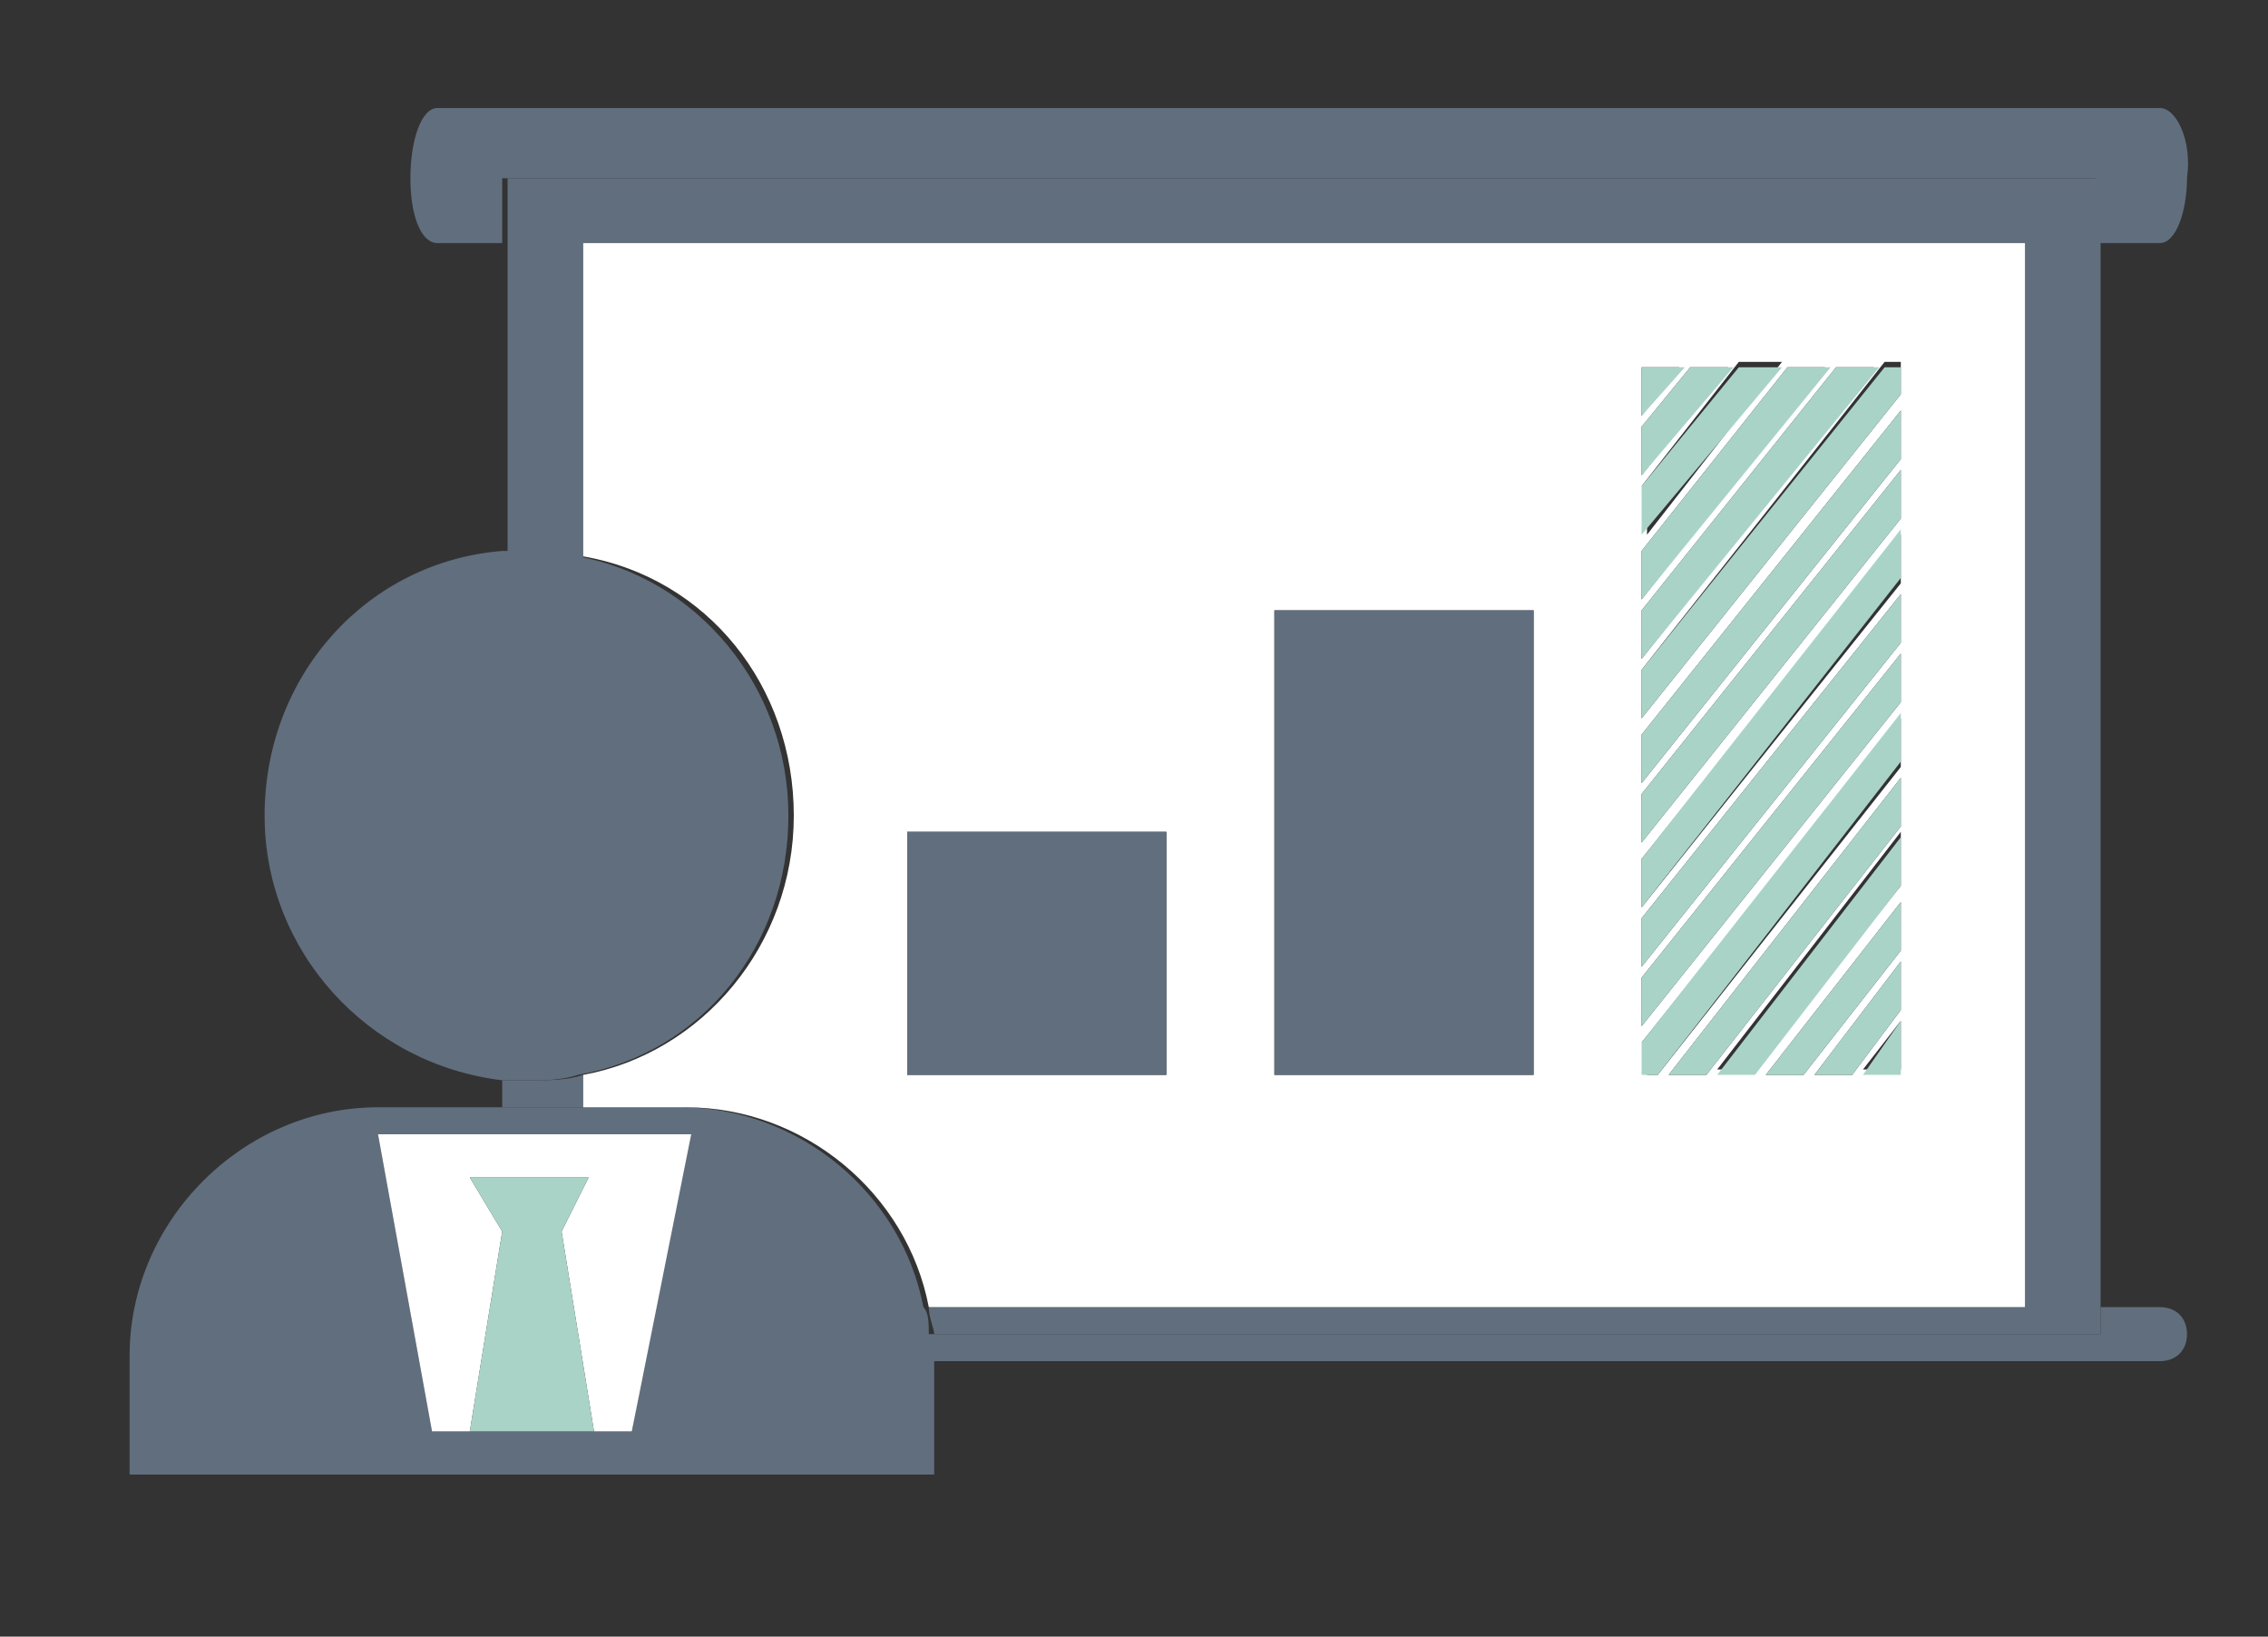 <?xml version="1.0" encoding="utf-8"?>
<!-- Generator: Adobe Illustrator 18.0.0, SVG Export Plug-In . SVG Version: 6.00 Build 0)  -->
<!DOCTYPE svg PUBLIC "-//W3C//DTD SVG 1.1//EN" "http://www.w3.org/Graphics/SVG/1.1/DTD/svg11.dtd">
<svg version="1.1" id="Layer_1" xmlns="http://www.w3.org/2000/svg" xmlns:xlink="http://www.w3.org/1999/xlink" x="0px" y="0px"
	 viewBox="0 0 42 30.3" enable-background="new 0 0 42 30.3" xml:space="preserve">
<rect x="0" y="0" width="42" height="30.3" fill="#333333" stroke="none"/>
<g>
	<path fill="#616E7D" d="M40,4.5c0.3,0,0.5-0.6,0.5-1.2C40.6,2.6,40.3,2,40,2H8.1C7.8,2,7.6,2.6,7.6,3.3c0,0.7,0.2,1.2,0.5,1.2h1.2
		V3.3h29.5v1.2H40z"/>
	<path fill="#616E7D" d="M38.9,24.2v0.5H17.2c0-0.2,0-0.4-0.1-0.5c-0.4-2.1-2.3-3.7-4.5-3.7h-1.9H9.4H7c-2.5,0-4.6,2.1-4.6,4.6v2.2
		h14.9v-2.1H40c0.3,0,0.5-0.2,0.5-0.5c0-0.3-0.2-0.5-0.5-0.5H38.9z M11.7,26.5H11H8.7H8L7,21c0.1,0,0.2,0,0.3,0h5.1
		c0.1,0,0.2,0,0.3,0L11.7,26.5z"/>
	<path fill="#616E7D" d="M9.4,20.5h1.4v-0.6C10.5,20,10.2,20,9.8,20c-0.2,0-0.3,0-0.5,0V20.5z"/>
	<path fill="#616E7D" d="M17.2,24.2c0,0.2,0.1,0.4,0.1,0.5h21.6v-0.5V4.5V3.3H9.4v1.2v5.8c0.2,0,0.3,0,0.5,0c0.3,0,0.6,0,0.9,0.1
		V4.5h26.7v19.7H17.2z"/>
	<path fill="#FFFFFF" d="M10.8,19.9v0.6h1.9c2.2,0,4.1,1.6,4.5,3.7h20.3V4.5H10.8v5.8c2.3,0.4,3.9,2.4,3.9,4.8
		C14.7,17.5,13,19.5,10.8,19.9z M35.2,19.8L35.2,19.8l-0.7,0l0.7-0.9V19.8z M35.2,18.7l-0.9,1.2h-0.7l1.6-2.1V18.7z M35.2,17.6
		l-1.8,2.3h-0.7l2.5-3.2V17.6z M35.2,16.4l-2.7,3.4h-0.7l3.4-4.4V16.4z M35.2,15.3l-3.6,4.6h-0.7l4.3-5.5V15.3z M30.4,6.8h0.7
		l-0.7,0.9V6.8z M30.4,7.9l0.9-1.1h0.7l-1.6,2V7.9z M30.4,9l1.8-2.3H33l-2.5,3.2V9z M30.4,10.2l2.7-3.4h0.7l-3.4,4.3V10.2z
		 M30.4,11.3L34,6.8h0.7l-4.3,5.4V11.3z M30.4,12.4l4.5-5.7h0.3v0.6l-4.8,6V12.4z M30.4,13.6l4.8-6v0.9l-4.8,6V13.6z M30.4,14.7
		l4.8-6v0.9l-4.8,6V14.7z M30.4,15.9l4.8-6v0.9l-4.8,6V15.9z M30.4,17l4.8-6v0.9l-4.8,6V17z M30.4,18.1l4.8-6V13l-4.8,6V18.1z
		 M30.4,19.3l4.8-6v0.9l-4.5,5.7h-0.2V19.3z M23.6,11.3h4.8v8.6h-4.8V11.3z M16.8,15.4h4.8v4.5h-4.8V15.4z"/>
	<path fill="#616E7D" d="M9.8,10.2c-0.2,0-0.3,0-0.5,0c-2.5,0.2-4.4,2.3-4.4,4.9c0,2.5,1.9,4.6,4.4,4.9c0.2,0,0.3,0,0.5,0
		c0.3,0,0.6,0,0.9-0.1c2.3-0.4,3.9-2.4,3.9-4.8c0-2.4-1.7-4.4-3.9-4.8C10.5,10.3,10.2,10.2,9.8,10.2z"/>
	<path fill="#FFFFFF" d="M10.4,22.8L10.4,22.8l0.6,3.7h0.7l1.1-5.5c-0.1,0-0.2,0-0.3,0H7.3c-0.1,0-0.2,0-0.3,0L8,26.5h0.7l0.6-3.7h0
		l-0.6-1h2.2L10.4,22.8L10.4,22.8z"/>
	<polygon fill="#AAD3C7" points="8.7,26.5 11,26.5 10.4,22.8 10.4,22.8 10.4,22.8 10.9,21.8 8.7,21.8 9.3,22.8 9.3,22.8 	"/>
	<rect x="16.8" y="15.4" fill="#616E7D" width="4.8" height="4.5"/>
	<rect x="23.6" y="11.3" fill="#616E7D" width="4.8" height="8.6"/>
	<polygon fill="#AAD3C7" points="35.2,16.4 35.2,15.5 31.8,19.9 32.5,19.9 	"/>
	<polygon fill="#AAD3C7" points="35.2,15.3 35.2,14.4 30.9,19.9 31.6,19.9 	"/>
	<polygon fill="#AAD3C7" points="31.2,6.8 30.4,6.8 30.4,7.7 	"/>
	<polygon fill="#AAD3C7" points="35.2,9.6 35.2,8.7 30.4,14.7 30.4,15.6 	"/>
	<polygon fill="#AAD3C7" points="35.2,10.7 35.2,9.8 30.4,15.9 30.4,16.8 	"/>
	<polygon fill="#AAD3C7" points="30.7,19.9 35.2,14.1 35.2,13.2 30.4,19.3 30.4,19.9 	"/>
	<polygon fill="#AAD3C7" points="35.2,8.5 35.2,7.6 30.4,13.6 30.4,14.5 	"/>
	<polygon fill="#AAD3C7" points="35.2,13 35.2,12.1 30.4,18.1 30.4,19 	"/>
	<polygon fill="#AAD3C7" points="30.4,8.8 32.1,6.8 31.3,6.8 30.4,7.9 	"/>
	<polygon fill="#AAD3C7" points="35.2,11.9 35.2,11 30.4,17 30.4,17.9 	"/>
	<polygon fill="#AAD3C7" points="30.4,11.1 33.9,6.8 33.1,6.8 30.4,10.2 	"/>
	<polygon fill="#AAD3C7" points="35.2,18.7 35.2,17.8 33.6,19.9 34.3,19.9 	"/>
	<polygon fill="#AAD3C7" points="35.2,19.8 35.2,18.9 34.5,19.9 35.2,19.9 	"/>
	<polygon fill="#AAD3C7" points="30.4,12.2 34.8,6.8 34,6.8 30.4,11.3 	"/>
	<polygon fill="#AAD3C7" points="35.2,17.6 35.2,16.7 32.7,19.9 33.4,19.9 	"/>
	<polygon fill="#AAD3C7" points="30.4,9.9 33,6.8 32.2,6.8 30.4,9 	"/>
	<polygon fill="#AAD3C7" points="30.4,13.3 35.2,7.3 35.2,6.8 34.9,6.8 30.4,12.4 	"/>
</g>
</svg>
